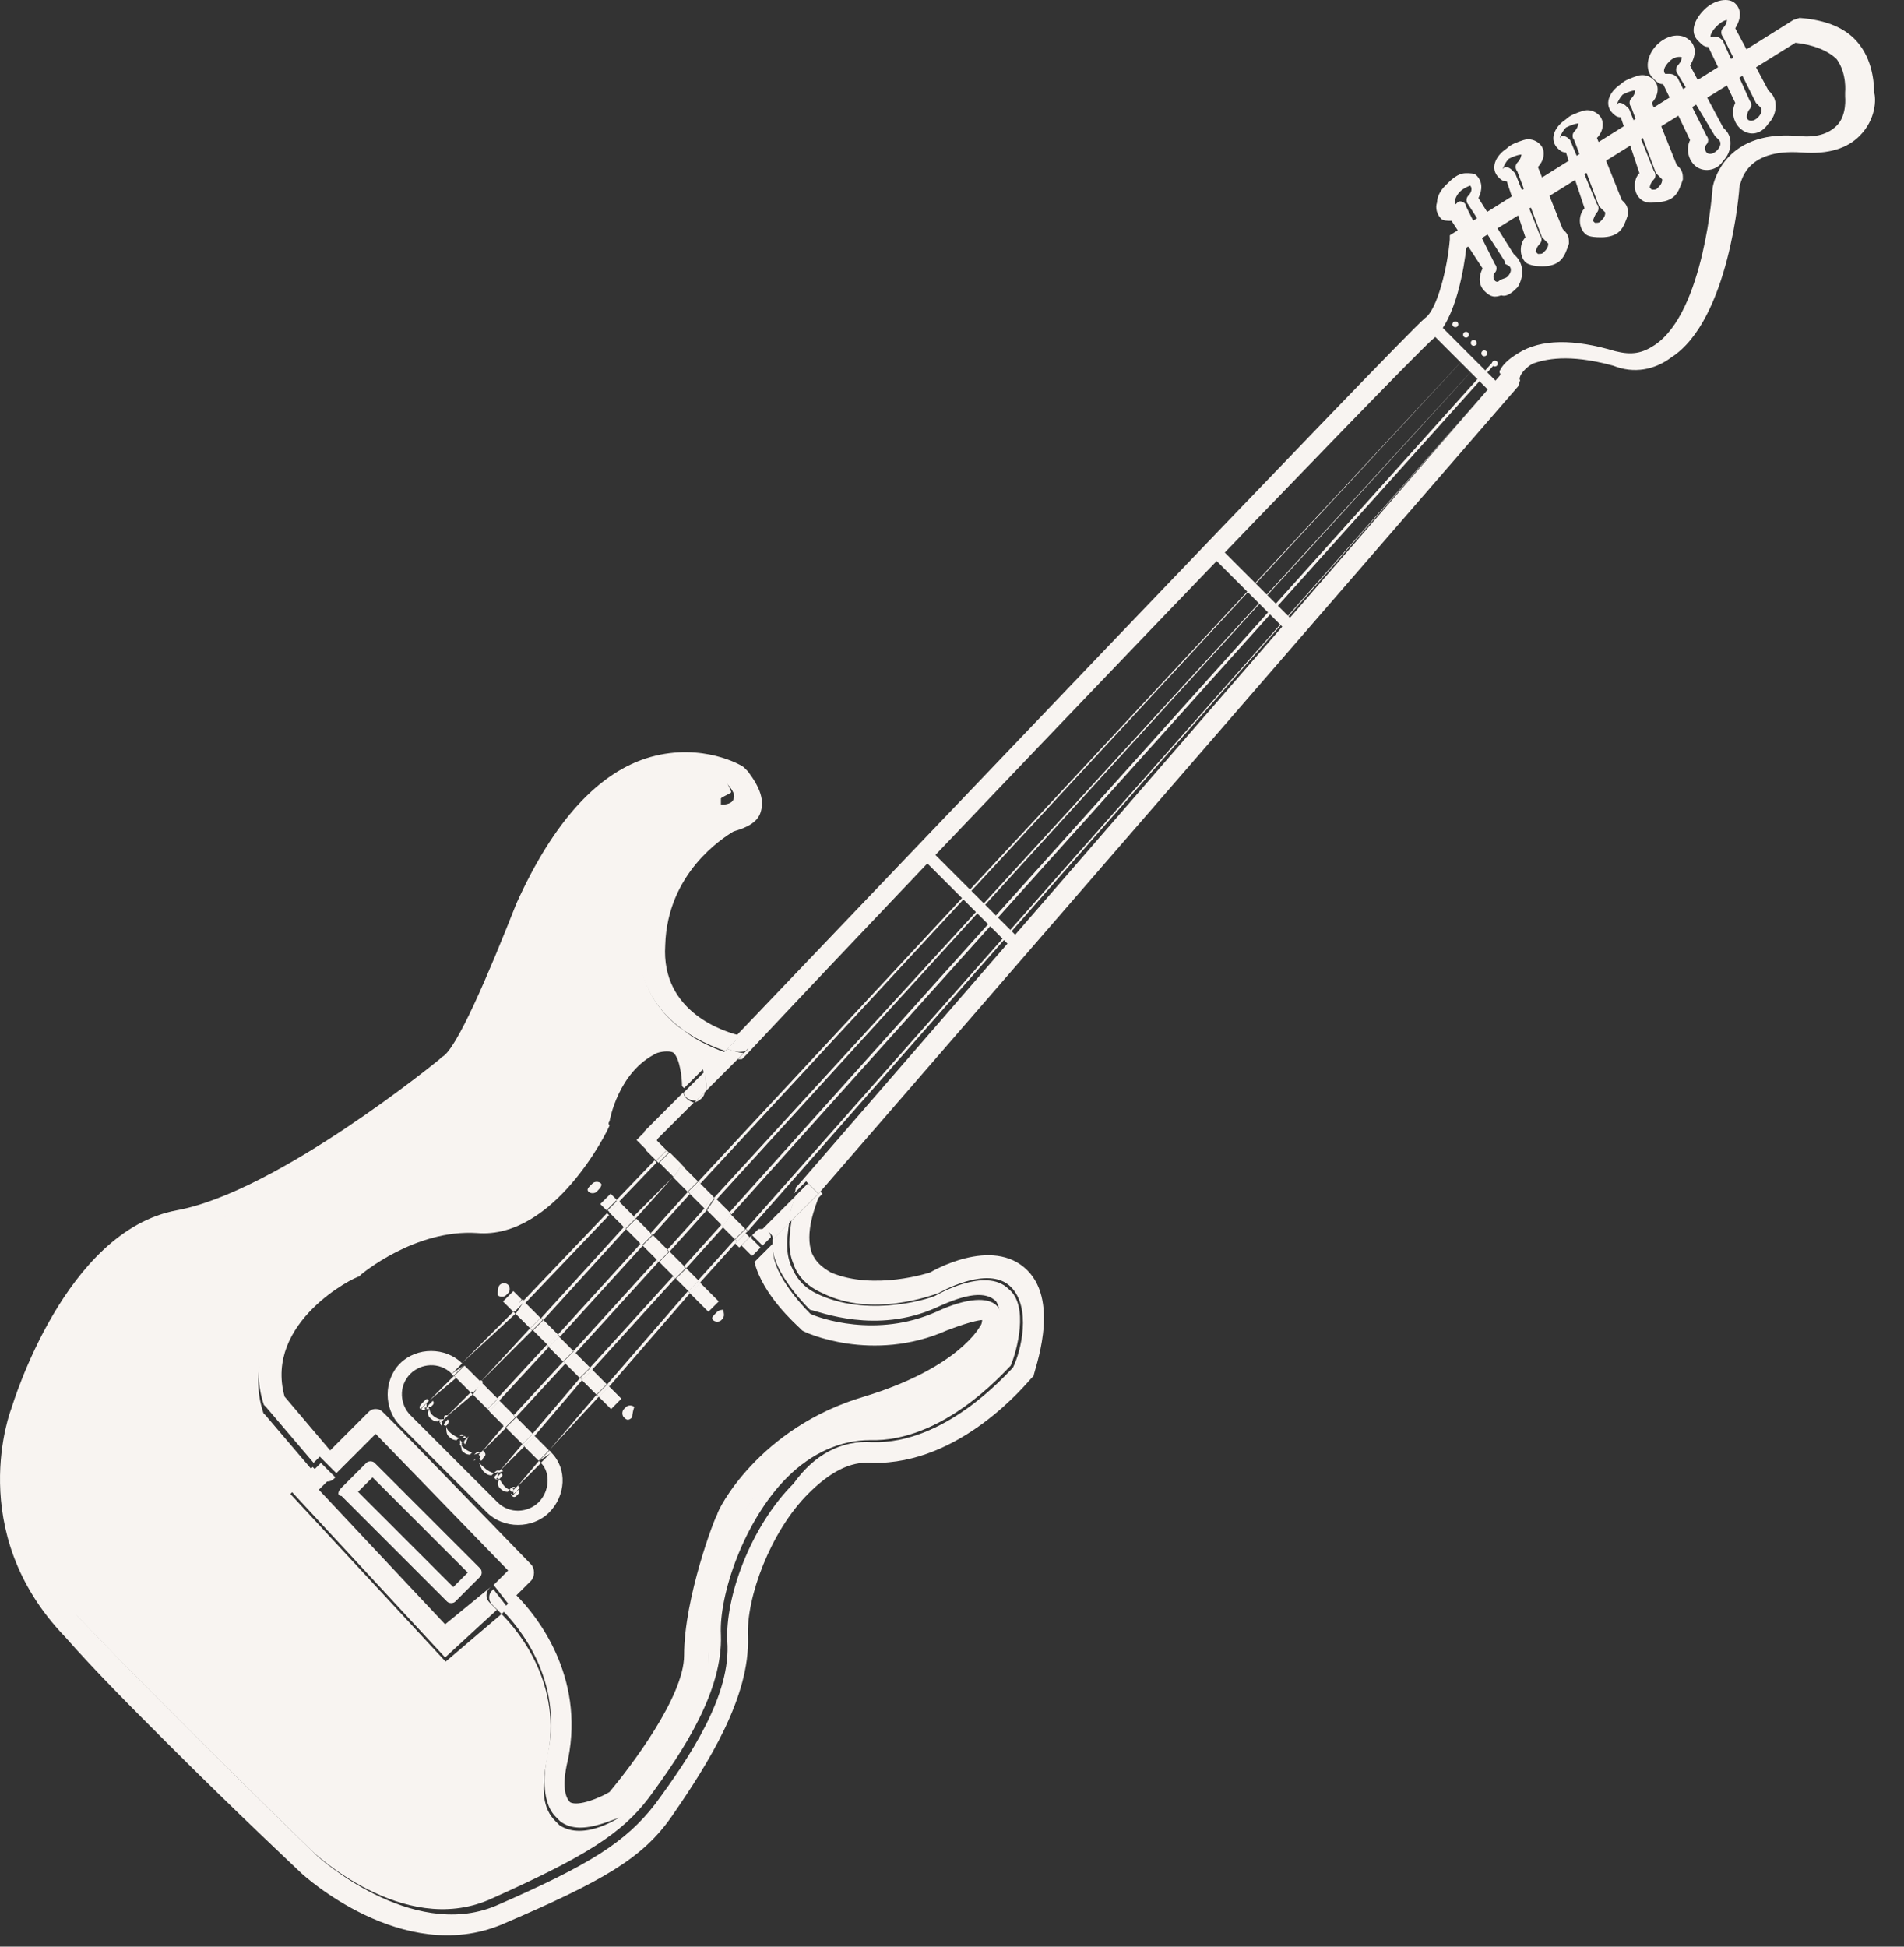 <svg width="45" height="46" viewBox="0 0 45 46" fill="none" xmlns="http://www.w3.org/2000/svg">
<rect x="0" y="0" width="45" height="46" fill="#333333" stroke="none"/>
<path d="M41.11 3.018C40.963 2.871 40.914 2.626 41.012 2.431L40.376 1.11C40.278 1.11 40.229 1.061 40.132 0.963C39.936 0.767 40.034 0.474 40.278 0.229C40.523 -0.015 40.865 -0.064 41.012 0.083C41.159 0.229 41.159 0.425 41.012 0.67L41.795 2.137L41.844 2.186C42.039 2.382 41.99 2.724 41.795 2.92C41.599 3.213 41.306 3.213 41.11 3.018ZM41.355 2.382C41.403 2.431 41.403 2.528 41.355 2.577C41.306 2.626 41.257 2.773 41.306 2.822C41.355 2.871 41.452 2.871 41.55 2.773C41.648 2.675 41.648 2.577 41.599 2.528C41.55 2.48 41.501 2.431 41.501 2.431L40.718 0.865C40.67 0.816 40.67 0.718 40.718 0.67C40.816 0.572 40.816 0.474 40.816 0.474C40.816 0.474 40.718 0.474 40.572 0.621C40.425 0.767 40.425 0.865 40.425 0.865C40.425 0.865 40.425 0.865 40.523 0.865C40.621 0.865 40.67 0.914 40.718 0.963L41.355 2.382Z" fill="#F8F4F1"/>
<path d="M40.042 3.897C39.895 3.75 39.846 3.506 39.944 3.31L39.308 1.989C39.21 1.989 39.161 1.94 39.063 1.843C38.868 1.647 38.917 1.305 39.161 1.06C39.406 0.815 39.748 0.766 39.944 0.962C40.091 1.109 40.091 1.305 39.944 1.549L40.727 3.017L40.776 3.066C40.971 3.261 40.922 3.604 40.727 3.799C40.58 4.044 40.237 4.093 40.042 3.897ZM40.335 3.212C40.384 3.261 40.384 3.359 40.335 3.408C40.286 3.457 40.286 3.555 40.335 3.604C40.384 3.653 40.482 3.653 40.58 3.555C40.678 3.457 40.678 3.359 40.629 3.31C40.58 3.261 40.531 3.212 40.531 3.212L39.65 1.745C39.602 1.696 39.602 1.598 39.65 1.549C39.748 1.451 39.748 1.353 39.748 1.353C39.748 1.353 39.602 1.305 39.455 1.451C39.308 1.598 39.308 1.696 39.357 1.745C39.357 1.745 39.357 1.745 39.455 1.745C39.553 1.745 39.602 1.794 39.65 1.843L40.335 3.212Z" fill="#F8F4F1"/>
<path d="M38.747 4.679C38.6 4.532 38.6 4.239 38.747 4.092L38.306 2.771C38.209 2.771 38.16 2.722 38.111 2.673C37.915 2.478 38.013 2.184 38.306 1.988C38.404 1.891 38.551 1.842 38.698 1.793C38.845 1.744 38.991 1.793 39.089 1.891C39.236 2.037 39.187 2.282 39.04 2.429L39.627 3.896L39.676 3.945C39.774 4.043 39.774 4.141 39.774 4.239C39.725 4.385 39.676 4.532 39.578 4.63C39.48 4.728 39.334 4.777 39.138 4.777C38.894 4.826 38.796 4.728 38.747 4.679ZM39.089 4.043C39.138 4.092 39.138 4.19 39.089 4.239C38.991 4.336 38.991 4.434 38.991 4.434C39.04 4.483 39.04 4.483 39.04 4.483C39.138 4.483 39.138 4.483 39.187 4.434C39.236 4.385 39.285 4.336 39.285 4.239C39.285 4.239 39.285 4.239 39.236 4.19C39.187 4.141 39.138 4.092 39.138 4.092L38.551 2.527C38.502 2.478 38.502 2.38 38.551 2.331C38.649 2.233 38.649 2.135 38.649 2.135C38.649 2.135 38.551 2.135 38.355 2.233C38.258 2.331 38.209 2.478 38.209 2.478C38.209 2.478 38.209 2.478 38.258 2.429C38.355 2.429 38.404 2.478 38.453 2.527C38.453 2.527 38.453 2.527 38.502 2.575L39.089 4.043Z" fill="#F8F4F1"/>
<path d="M37.45 5.509C37.401 5.461 37.401 5.461 37.45 5.509C37.303 5.363 37.303 5.069 37.45 4.922L37.01 3.602C36.912 3.602 36.863 3.553 36.814 3.504C36.618 3.308 36.716 3.015 37.01 2.819C37.108 2.721 37.254 2.672 37.401 2.623C37.548 2.574 37.694 2.623 37.792 2.721C37.939 2.868 37.89 3.112 37.743 3.259L38.33 4.727L38.379 4.776C38.477 4.874 38.477 4.971 38.477 5.069C38.428 5.216 38.379 5.363 38.282 5.461C38.184 5.558 38.037 5.607 37.841 5.607C37.548 5.607 37.499 5.558 37.45 5.509ZM37.743 4.825C37.792 4.874 37.792 4.971 37.743 5.02C37.694 5.069 37.646 5.216 37.646 5.216C37.694 5.265 37.694 5.265 37.694 5.265C37.792 5.265 37.792 5.265 37.841 5.216C37.89 5.167 37.939 5.118 37.939 5.02C37.939 5.02 37.939 5.02 37.89 4.971C37.841 4.922 37.792 4.874 37.792 4.874L37.205 3.308C37.156 3.259 37.156 3.161 37.205 3.112C37.303 3.015 37.303 2.917 37.303 2.917C37.303 2.917 37.205 2.917 37.01 3.015C36.912 3.112 36.863 3.259 36.863 3.259C36.863 3.259 36.863 3.259 36.912 3.21C37.01 3.21 37.059 3.259 37.108 3.308L37.743 4.825Z" fill="#F8F4F1"/>
<path d="M36.053 6.196C35.907 6.049 35.907 5.756 36.053 5.609L35.613 4.288C35.515 4.288 35.466 4.239 35.417 4.19C35.222 3.995 35.32 3.701 35.613 3.506C35.711 3.408 35.858 3.359 36.005 3.31C36.151 3.261 36.298 3.31 36.396 3.408C36.543 3.554 36.494 3.799 36.347 3.946L36.934 5.413L36.983 5.462C37.081 5.56 37.081 5.658 37.081 5.756C37.032 5.902 36.983 6.049 36.885 6.147C36.787 6.245 36.64 6.294 36.445 6.294C36.249 6.294 36.102 6.245 36.053 6.196ZM36.396 5.56C36.445 5.609 36.445 5.707 36.396 5.756C36.298 5.854 36.298 5.951 36.298 5.951C36.347 6 36.347 6 36.347 6C36.445 6 36.445 6 36.494 5.951C36.543 5.902 36.592 5.854 36.592 5.756C36.592 5.756 36.592 5.756 36.543 5.707C36.494 5.658 36.445 5.609 36.445 5.609L35.858 4.044C35.809 3.995 35.809 3.897 35.858 3.848C35.956 3.75 35.956 3.652 35.956 3.652C35.956 3.652 35.858 3.652 35.662 3.75C35.564 3.848 35.515 3.995 35.515 3.995C35.515 3.995 35.515 3.995 35.564 3.946C35.662 3.946 35.711 3.995 35.76 4.044C35.76 4.044 35.76 4.044 35.809 4.093L36.396 5.56Z" fill="#F8F4F1"/>
<path d="M35.089 6.881C34.942 6.734 34.942 6.539 35.04 6.343L34.306 5.218C34.208 5.218 34.11 5.218 34.061 5.169C33.964 5.071 33.915 4.924 33.964 4.778C33.964 4.68 34.013 4.533 34.159 4.386C34.306 4.239 34.453 4.093 34.648 4.093C34.746 4.093 34.844 4.093 34.893 4.142C35.04 4.288 35.04 4.484 34.942 4.68L35.773 6L35.822 6.049C36.018 6.245 36.018 6.539 35.871 6.783C35.773 6.881 35.627 7.028 35.48 6.979C35.333 7.028 35.235 7.028 35.089 6.881C35.138 6.93 35.138 6.93 35.089 6.881ZM35.333 6.245C35.382 6.294 35.382 6.392 35.333 6.441C35.284 6.49 35.284 6.587 35.333 6.636C35.333 6.636 35.382 6.685 35.431 6.636C35.48 6.587 35.578 6.587 35.627 6.539C35.725 6.441 35.725 6.343 35.676 6.294C35.627 6.245 35.529 6.245 35.578 6.196L34.697 4.826C34.648 4.778 34.648 4.68 34.697 4.631C34.795 4.533 34.795 4.435 34.746 4.386C34.746 4.386 34.599 4.435 34.502 4.533C34.404 4.631 34.355 4.778 34.404 4.826C34.404 4.826 34.404 4.826 34.453 4.778C34.502 4.729 34.648 4.778 34.648 4.875L35.333 6.245Z" fill="#F8F4F1"/>
<path d="M35.579 9.229L33.965 7.614L33.769 7.81L35.383 9.424L35.579 9.229Z" fill="#F8F4F1"/>
<path d="M30.745 14.856L28.936 13.046L28.74 13.242L30.55 15.052L30.745 14.856Z" fill="#F8F4F1"/>
<path d="M24.193 22.288L22.041 20.136L21.845 20.331L23.998 22.484L24.193 22.288Z" fill="#F8F4F1"/>
<path d="M34.348 7.712C34.375 7.739 34.419 7.739 34.446 7.712C34.473 7.685 34.473 7.641 34.446 7.614C34.419 7.587 34.375 7.587 34.348 7.614C34.321 7.641 34.321 7.685 34.348 7.712Z" fill="#F8F4F1"/>
<path d="M34.599 7.958C34.627 7.985 34.67 7.985 34.697 7.958C34.724 7.931 34.724 7.887 34.697 7.86C34.67 7.833 34.627 7.833 34.599 7.86C34.572 7.887 34.572 7.931 34.599 7.958Z" fill="#F8F4F1"/>
<path d="M34.781 8.152C34.808 8.179 34.852 8.179 34.879 8.152C34.906 8.125 34.906 8.081 34.879 8.054C34.852 8.027 34.808 8.027 34.781 8.054C34.754 8.081 34.754 8.125 34.781 8.152Z" fill="#F8F4F1"/>
<path d="M35.031 8.398C35.058 8.425 35.102 8.425 35.129 8.398C35.156 8.371 35.156 8.327 35.129 8.3C35.102 8.273 35.058 8.273 35.031 8.3C35.004 8.327 35.004 8.371 35.031 8.398Z" fill="#F8F4F1"/>
<path d="M35.281 8.641C35.308 8.668 35.352 8.668 35.379 8.641C35.406 8.614 35.406 8.57 35.379 8.543C35.352 8.516 35.308 8.516 35.281 8.543C35.254 8.57 35.254 8.614 35.281 8.641Z" fill="#F8F4F1"/>
<path d="M35.463 8.838C35.49 8.865 35.534 8.865 35.561 8.838C35.588 8.811 35.588 8.767 35.561 8.74C35.534 8.713 35.49 8.713 35.463 8.74C35.436 8.767 35.436 8.811 35.463 8.838Z" fill="#F8F4F1"/>
<path d="M23.887 32.27C23.691 32.466 22.272 34.08 20.56 34.031C19.875 34.031 19.191 34.325 18.604 34.911C17.576 35.939 16.989 37.7 17.038 38.629C17.087 39.95 16.158 41.369 15.326 42.494C14.69 43.325 13.858 43.863 11.559 44.891C9.505 45.771 7.401 43.766 7.352 43.717C7.304 43.668 4.026 40.488 1.776 38.14C-0.377 35.89 0.602 33.444 0.651 33.297C0.7 33.248 1.825 29.384 4.124 28.944C6.57 28.454 10.19 25.617 10.532 25.275C11.168 24.932 12.146 22.486 12.489 21.361C13.32 19.551 14.25 18.524 15.375 18.182C16.256 17.888 16.94 18.279 17.087 18.328C17.234 18.573 17.283 18.72 17.283 18.72C17.234 18.769 17.087 18.818 17.038 18.866V19.062C16.989 19.111 15.228 20.09 15.13 22.242C15.033 23.807 16.304 24.59 17.185 24.883L16.647 25.422C16.598 25.177 16.5 24.786 16.206 24.59C16.011 24.492 15.717 24.394 15.326 24.59C14.25 25.079 14.005 26.302 13.956 26.547C13.81 26.791 12.684 28.895 11.364 28.846C9.798 28.748 8.429 29.726 8.233 29.922C7.304 30.362 5.64 31.634 6.227 33.395L6.276 33.444L7.401 34.765L6.863 35.303L10.532 39.265L11.853 38.14C12.244 38.531 13.32 39.803 12.929 41.564C12.782 42.298 12.831 42.738 13.125 43.032C13.174 43.081 13.174 43.081 13.223 43.13C13.81 43.521 14.69 42.934 14.788 42.836L14.837 42.787C14.935 42.689 16.794 40.635 16.745 39.118C16.647 37.847 17.43 35.988 17.43 35.988C17.43 35.988 18.31 34.129 20.511 33.493C23.006 32.759 23.544 31.536 23.544 31.536C23.642 31.34 23.691 30.998 23.544 30.753C23.3 30.509 22.859 30.558 22.126 30.9C20.707 31.536 19.386 30.998 19.142 30.949C18.848 30.656 18.212 29.922 18.261 29.384V29.286L18.652 28.895C18.604 29.237 18.555 29.579 18.701 29.922C18.848 30.264 19.044 30.46 19.386 30.607C20.609 31.145 22.077 30.656 22.126 30.607C22.126 30.607 23.3 29.922 23.838 30.46C24.327 30.851 24.033 31.927 23.887 32.27Z" fill="#F8F4F1"/>
<path d="M11.66 37.945C11.611 37.896 11.562 37.847 11.562 37.749C11.562 37.651 11.611 37.602 11.66 37.553L12.002 37.993L11.856 38.14C11.709 37.993 11.66 37.945 11.66 37.945Z" fill="#F8F4F1"/>
<path d="M14.941 33.492C14.844 33.59 14.795 33.541 14.746 33.492C14.697 33.444 14.697 33.346 14.746 33.297L14.795 33.248C14.844 33.199 14.941 33.199 14.99 33.248C14.941 33.395 14.941 33.492 14.941 33.492Z" fill="#F8F4F1"/>
<path d="M17.049 31.194C17 31.243 16.902 31.243 16.853 31.194C16.804 31.145 16.853 31.096 16.902 31.047L16.951 30.998C17 30.949 17.098 30.949 17.098 30.949C17.098 31.047 17.147 31.096 17.049 31.194Z" fill="#F8F4F1"/>
<path d="M14.686 33.052L14.442 33.297L14.148 33.003L14.393 32.759L14.686 33.052Z" fill="#F8F4F1"/>
<path d="M16.987 30.753L16.742 30.997L16.302 30.557L16.547 30.312L16.987 30.753Z" fill="#F8F4F1"/>
<path d="M18.802 28.258L19.095 27.964L19.34 28.209L18.655 28.894C18.655 28.6 18.753 28.405 18.802 28.258Z" fill="#F8F4F1"/>
<path d="M17.779 29.676C17.73 29.529 17.73 29.431 17.73 29.235L17.975 29.48L17.779 29.676Z" fill="#F8F4F1"/>
<path d="M17.768 29.675L17.523 29.43L17.768 29.186C17.719 29.43 17.768 29.577 17.768 29.675Z" fill="#F8F4F1"/>
<path d="M12.133 35.286C12.095 35.248 12.095 35.248 12.133 35.286C12.133 35.209 12.133 35.209 12.133 35.286C12.171 35.248 12.133 35.209 12.133 35.286Z" fill="#F8F4F1"/>
<path d="M12.2 35.156L12.738 34.52L12.787 34.569L12.2 35.156C12.249 35.204 12.249 35.204 12.2 35.156Z" fill="#F8F4F1"/>
<path d="M12.103 35.352L12.054 35.303C12.054 35.303 12.054 35.303 12.103 35.352C12.103 35.254 12.054 35.303 12.103 35.352C12.152 35.303 12.152 35.303 12.152 35.303L12.25 35.205C12.299 35.254 12.25 35.303 12.25 35.303L12.201 35.352C12.152 35.401 12.103 35.352 12.103 35.352Z" fill="#F8F4F1"/>
<path d="M12.141 35.205L12.239 35.107C12.239 35.107 12.239 35.107 12.287 35.156L12.19 35.254C12.19 35.254 12.19 35.254 12.141 35.303V35.205C12.141 35.303 12.092 35.254 12.141 35.205C12.19 35.254 12.141 35.303 12.141 35.205Z" fill="#F8F4F1"/>
<path d="M12.035 35.205C12.084 35.156 12.133 35.107 12.182 35.156L12.035 35.205Z" fill="#F8F4F1"/>
<path d="M12.094 35.254C12.045 35.303 12.045 35.303 12.094 35.254C12.045 35.205 12.045 35.205 12.094 35.156L12.143 35.205L12.094 35.254Z" fill="#F8F4F1"/>
<path d="M12.978 34.273L14.103 32.953L14.152 33.002L12.978 34.273Z" fill="#F8F4F1"/>
<path d="M12.744 34.52L12.988 34.276C12.988 34.276 12.988 34.276 13.037 34.325L12.744 34.52C12.793 34.569 12.793 34.569 12.744 34.52Z" fill="#F8F4F1"/>
<path d="M12.731 34.518L12.388 34.176L12.633 33.931L12.975 34.274L12.731 34.518Z" fill="#F8F4F1"/>
<path d="M14.404 32.759L14.16 33.004L14.111 32.955L14.355 32.71L14.404 32.759Z" fill="#F8F4F1"/>
<path d="M16.308 30.558L14.401 32.76L14.352 32.711L16.259 30.509L16.308 30.558Z" fill="#F8F4F1"/>
<path d="M14.34 32.711L14.096 32.955L13.753 32.613L13.998 32.368L14.34 32.711Z" fill="#F8F4F1"/>
<path d="M18.808 28.256C18.76 28.403 18.662 28.599 18.662 28.892L18.27 29.284C18.27 29.186 18.173 29.088 18.075 29.088H17.977L18.808 28.256Z" fill="#F8F4F1"/>
<path d="M18.022 29.042C18.12 29.042 18.218 29.14 18.218 29.237L18.022 29.433L17.777 29.189L17.924 29.042C18.022 29.042 18.022 29.042 18.022 29.042Z" fill="#F8F4F1"/>
<path d="M17.912 29.042L17.765 29.188C17.814 29.139 17.863 29.09 17.912 29.042Z" fill="#F8F4F1"/>
<path d="M17.717 29.236L17.472 29.48L17.374 29.383L17.619 29.138L17.717 29.236Z" fill="#F8F4F1"/>
<path d="M16.559 30.312L16.314 30.557L16.265 30.508L16.51 30.263L16.559 30.312Z" fill="#F8F4F1"/>
<path d="M17.422 29.334L16.541 30.312L16.492 30.263L17.373 29.285L17.422 29.334Z" fill="#F8F4F1"/>
<path d="M16.514 30.264L16.27 30.509L15.976 30.215L16.221 29.971L16.514 30.264Z" fill="#F8F4F1"/>
<path d="M17.672 29.091L17.427 29.335L17.378 29.286L17.623 29.042L17.672 29.091Z" fill="#F8F4F1"/>
<path d="M11.805 34.959C11.854 35.008 11.902 35.155 12.049 35.204L12 35.253C11.902 35.253 11.854 35.204 11.805 35.155C11.756 35.106 11.756 35.008 11.805 34.959Z" fill="#F8F4F1"/>
<path d="M17.612 29.039L17.367 29.284L17.074 28.99L17.27 28.697L17.612 29.039Z" fill="#F8F4F1"/>
<path d="M11.793 34.958L11.744 34.909L11.842 34.812C11.891 34.861 11.891 34.861 11.793 34.958Z" fill="#F8F4F1"/>
<path d="M11.768 34.812C11.768 34.888 11.768 34.888 11.768 34.812C11.729 34.85 11.806 34.85 11.768 34.812Z" fill="#F8F4F1"/>
<path d="M11.719 34.958C11.67 34.909 11.67 34.909 11.719 34.861C11.719 34.861 11.719 34.861 11.768 34.812C11.768 34.909 11.768 34.909 11.719 34.958C11.816 34.958 11.768 35.007 11.719 34.958Z" fill="#F8F4F1"/>
<path d="M12.643 33.931L12.398 34.175L12.349 34.127L12.594 33.882L12.643 33.931Z" fill="#F8F4F1"/>
<path d="M11.768 34.812C11.729 34.85 11.806 34.85 11.768 34.812C11.729 34.85 11.729 34.85 11.768 34.812Z" fill="#F8F4F1"/>
<path d="M11.744 34.814L11.842 34.716C11.842 34.716 11.842 34.716 11.891 34.765L11.744 34.814Z" fill="#F8F4F1"/>
<path d="M13.758 32.611L12.633 33.931L12.584 33.883L13.709 32.562L13.758 32.611Z" fill="#F8F4F1"/>
<path d="M11.806 34.764L12.344 34.128L12.393 34.177L11.806 34.764Z" fill="#F8F4F1"/>
<path d="M11.738 34.804C11.699 34.842 11.699 34.842 11.738 34.804C11.661 34.804 11.699 34.766 11.738 34.804Z" fill="#F8F4F1"/>
<path d="M11.616 34.861C11.713 34.861 11.713 34.861 11.616 34.861C11.665 34.91 11.713 34.959 11.713 34.959L11.616 34.861Z" fill="#F8F4F1"/>
<path d="M11.606 34.862C11.655 34.812 11.655 34.812 11.606 34.862C11.655 34.812 11.655 34.812 11.655 34.812C11.705 34.763 11.655 34.812 11.606 34.862C11.705 34.862 11.705 34.862 11.606 34.862Z" fill="#F8F4F1"/>
<path d="M12.592 33.883L12.348 34.127L11.956 33.736L12.201 33.491L12.592 33.883Z" fill="#F8F4F1"/>
<path d="M11.67 34.814C11.719 34.765 11.768 34.716 11.816 34.765L11.67 34.814Z" fill="#F8F4F1"/>
<path d="M14.008 32.368L13.763 32.612L13.714 32.563L13.959 32.319L14.008 32.368Z" fill="#F8F4F1"/>
<path d="M15.951 30.213L13.995 32.366L13.946 32.317L15.902 30.165L15.951 30.213Z" fill="#F8F4F1"/>
<path d="M13.946 32.317L13.701 32.561L13.359 32.219L13.604 31.974L13.946 32.317Z" fill="#F8F4F1"/>
<path d="M16.201 29.971L15.957 30.215L15.908 30.166L16.152 29.922L16.201 29.971Z" fill="#F8F4F1"/>
<path d="M17.098 28.992L16.217 29.97L16.168 29.921L17.049 28.943L17.098 28.992Z" fill="#F8F4F1"/>
<path d="M16.169 29.919L15.924 30.164L15.582 29.821L15.826 29.577L16.169 29.919Z" fill="#F8F4F1"/>
<path d="M17.084 28.99L17.035 28.941L17.231 28.648L17.279 28.697L17.084 28.99Z" fill="#F8F4F1"/>
<path d="M17.051 28.942L16.709 28.6L16.904 28.306L17.247 28.649L17.051 28.942Z" fill="#F8F4F1"/>
<path d="M11.324 34.569C11.422 34.666 11.52 34.764 11.666 34.813L11.618 34.862C11.52 34.862 11.471 34.813 11.422 34.764C11.373 34.715 11.324 34.569 11.324 34.569Z" fill="#F8F4F1"/>
<path d="M11.353 34.42L11.451 34.322C11.5 34.371 11.451 34.42 11.451 34.42L11.402 34.469C11.304 34.469 11.353 34.42 11.353 34.42Z" fill="#F8F4F1"/>
<path d="M11.373 34.421L11.423 34.471L11.373 34.52C11.373 34.52 11.373 34.52 11.323 34.471L11.373 34.421Z" fill="#F8F4F1"/>
<path d="M11.335 34.462C11.373 34.424 11.373 34.424 11.335 34.462V34.462Z" fill="#F8F4F1"/>
<path d="M11.192 34.511C11.23 34.473 11.23 34.473 11.192 34.511C11.23 34.473 11.268 34.511 11.192 34.511Z" fill="#F8F4F1"/>
<path d="M12.182 33.491L11.937 33.736L11.888 33.687L12.133 33.442L12.182 33.491Z" fill="#F8F4F1"/>
<path d="M11.266 34.413C11.304 34.375 11.342 34.413 11.266 34.413C11.304 34.452 11.304 34.452 11.266 34.413Z" fill="#F8F4F1"/>
<path d="M13.363 32.22L12.189 33.492L12.14 33.443L13.314 32.171L13.363 32.22Z" fill="#F8F4F1"/>
<path d="M11.229 34.462C11.267 34.424 11.267 34.424 11.229 34.462C11.305 34.462 11.305 34.462 11.229 34.462C11.267 34.5 11.267 34.5 11.229 34.462Z" fill="#F8F4F1"/>
<path d="M11.312 34.374L11.41 34.276C11.41 34.276 11.41 34.276 11.459 34.325L11.361 34.423L11.312 34.374Z" fill="#F8F4F1"/>
<path d="M11.374 34.324L11.912 33.688L11.961 33.737L11.374 34.324Z" fill="#F8F4F1"/>
<path d="M11.16 34.421C11.198 34.459 11.198 34.459 11.16 34.421V34.421Z" fill="#F8F4F1"/>
<path d="M12.147 33.443L11.902 33.688L11.56 33.345L11.805 33.101L12.147 33.443Z" fill="#F8F4F1"/>
<path d="M11.179 34.421C11.229 34.371 11.229 34.371 11.229 34.371L11.179 34.421Z" fill="#F8F4F1"/>
<path d="M13.613 31.977L13.369 32.222L13.32 32.173L13.564 31.928L13.613 31.977Z" fill="#F8F4F1"/>
<path d="M11.207 34.374C11.256 34.325 11.305 34.276 11.354 34.325L11.207 34.374Z" fill="#F8F4F1"/>
<path d="M15.559 29.823L13.602 31.975L13.553 31.926L15.51 29.774L15.559 29.823Z" fill="#F8F4F1"/>
<path d="M13.553 31.926L13.309 32.171L12.966 31.828L13.211 31.584L13.553 31.926Z" fill="#F8F4F1"/>
<path d="M15.807 29.58L15.562 29.825L15.513 29.776L15.758 29.531L15.807 29.58Z" fill="#F8F4F1"/>
<path d="M16.701 28.601L15.821 29.58L15.772 29.531L16.652 28.552L16.701 28.601Z" fill="#F8F4F1"/>
<path d="M15.774 29.529L15.529 29.773L15.187 29.431L15.432 29.186L15.774 29.529Z" fill="#F8F4F1"/>
<path d="M16.883 28.305L16.687 28.599L16.638 28.55L16.834 28.256L16.883 28.305Z" fill="#F8F4F1"/>
<path d="M16.84 28.258L16.645 28.551L16.302 28.209L16.547 27.964L16.84 28.258Z" fill="#F8F4F1"/>
<path d="M10.863 34.128C10.912 34.177 10.961 34.128 10.863 34.128C10.912 34.177 11.01 34.275 11.157 34.324L11.108 34.373C11.01 34.373 10.961 34.324 10.912 34.275C10.912 34.275 10.912 34.177 10.863 34.128Z" fill="#F8F4F1"/>
<path d="M10.912 34.079C10.912 34.178 10.912 34.178 10.912 34.178C10.912 34.178 10.913 34.178 10.863 34.128L10.912 34.079Z" fill="#F8F4F1"/>
<path d="M10.988 34.127C10.939 34.078 10.939 34.078 10.988 34.127C10.939 34.078 10.988 34.029 10.988 34.029L11.086 33.931C11.037 33.98 11.037 34.078 10.988 34.127Z" fill="#F8F4F1"/>
<path d="M10.872 34.121C10.796 34.121 10.796 34.121 10.872 34.121C10.834 34.083 10.834 34.083 10.872 34.121Z" fill="#F8F4F1"/>
<path d="M10.869 34.13C10.918 34.08 10.918 34.08 10.918 34.08L10.869 34.13Z" fill="#F8F4F1"/>
<path d="M11.816 33.1L11.572 33.345L11.523 33.296L11.768 33.051L11.816 33.1Z" fill="#F8F4F1"/>
<path d="M10.872 34.022C10.91 33.984 10.91 33.984 10.872 34.022C10.91 34.06 10.91 34.06 10.872 34.022Z" fill="#F8F4F1"/>
<path d="M12.969 31.829L11.795 33.101L11.746 33.052L12.92 31.78L12.969 31.829Z" fill="#F8F4F1"/>
<path d="M10.871 34.03L10.92 34.079C10.871 34.128 10.871 34.128 10.871 34.03C10.871 34.128 10.871 34.128 10.871 34.128V34.03C10.773 34.128 10.773 34.128 10.871 34.03C10.822 34.079 10.822 34.079 10.871 34.03Z" fill="#F8F4F1"/>
<path d="M10.929 33.981L10.979 33.931C10.979 33.931 10.979 33.931 11.028 33.981L10.929 33.981C10.979 34.03 10.979 34.03 10.929 33.981Z" fill="#F8F4F1"/>
<path d="M10.871 34.015C10.833 33.977 10.833 33.977 10.871 34.015C10.909 33.977 10.909 33.977 10.871 34.015Z" fill="#F8F4F1"/>
<path d="M11.764 33.051L11.52 33.296L11.177 32.954L11.373 32.66L11.764 33.051Z" fill="#F8F4F1"/>
<path d="M13.221 31.583L12.976 31.827L12.927 31.778L13.172 31.534L13.221 31.583Z" fill="#F8F4F1"/>
<path d="M15.193 29.432L13.237 31.584L13.188 31.535L15.145 29.383L15.193 29.432Z" fill="#F8F4F1"/>
<path d="M10.863 33.931C10.912 33.882 10.912 33.882 10.961 33.931L10.863 33.931C10.912 33.98 10.912 33.98 10.863 33.931Z" fill="#F8F4F1"/>
<path d="M10.784 34.03L10.834 33.98C10.834 33.98 10.834 33.98 10.883 34.03C10.834 33.98 10.834 33.98 10.784 34.03Z" fill="#F8F4F1"/>
<path d="M13.186 31.535L12.941 31.779L12.599 31.437L12.844 31.192L13.186 31.535Z" fill="#F8F4F1"/>
<path d="M15.412 29.186L15.168 29.43L15.119 29.381L15.363 29.137L15.412 29.186Z" fill="#F8F4F1"/>
<path d="M16.308 28.211L15.428 29.189L15.379 29.14L16.259 28.162L16.308 28.211Z" fill="#F8F4F1"/>
<path d="M16.559 27.964L16.314 28.209L16.265 28.16L16.51 27.915L16.559 27.964Z" fill="#F8F4F1"/>
<path d="M15.38 29.138L15.135 29.383L14.793 29.04L15.037 28.796L15.38 29.138Z" fill="#F8F4F1"/>
<path d="M16.495 27.916L16.25 28.161L15.908 27.818L16.152 27.574L16.495 27.916Z" fill="#F8F4F1"/>
<path d="M35.579 8.828C35.541 8.79 35.541 8.79 35.579 8.828V8.828Z" fill="#F8F4F1"/>
<path d="M35.535 8.787C35.584 8.738 35.584 8.738 35.535 8.787L17.681 29.088L17.632 29.039L35.535 8.787Z" fill="#F8F4F1"/>
<path d="M10.547 33.688C10.547 33.786 10.645 33.884 10.84 33.981L10.791 34.031C10.694 34.031 10.645 33.981 10.596 33.933C10.547 33.884 10.547 33.786 10.547 33.688Z" fill="#F8F4F1"/>
<path d="M10.535 33.59L10.584 33.541C10.633 33.59 10.584 33.638 10.584 33.638L10.535 33.687V33.59Z" fill="#F8F4F1"/>
<path d="M10.547 33.59L10.596 33.639L10.547 33.688C10.448 33.688 10.497 33.639 10.547 33.59C10.497 33.639 10.497 33.639 10.547 33.59Z" fill="#F8F4F1"/>
<path d="M10.401 33.73C10.439 33.692 10.439 33.692 10.401 33.73V33.73Z" fill="#F8F4F1"/>
<path d="M10.44 33.582C10.478 33.544 10.478 33.544 10.44 33.582C10.516 33.582 10.516 33.582 10.44 33.582C10.478 33.62 10.478 33.62 10.44 33.582Z" fill="#F8F4F1"/>
<path d="M11.37 32.612L11.131 32.861L11.181 32.909L11.42 32.66L11.37 32.612Z" fill="#F8F4F1"/>
<path d="M10.536 33.49L11.123 32.903L11.172 32.952L10.536 33.49Z" fill="#F8F4F1"/>
<path d="M10.479 33.541C10.517 33.579 10.517 33.579 10.479 33.541V33.541Z" fill="#F8F4F1"/>
<path d="M12.574 31.439L11.351 32.662L12.525 31.39L12.574 31.439Z" fill="#F8F4F1"/>
<path d="M10.439 33.59C10.489 33.639 10.489 33.639 10.439 33.59C10.439 33.689 10.439 33.689 10.439 33.59C10.439 33.689 10.439 33.689 10.439 33.689C10.39 33.639 10.39 33.639 10.439 33.59Z" fill="#F8F4F1"/>
<path d="M10.334 33.59C10.384 33.639 10.384 33.639 10.334 33.59V33.59Z" fill="#F8F4F1"/>
<path d="M11.37 32.661L11.125 32.906L10.734 32.514L10.979 32.27L11.37 32.661Z" fill="#F8F4F1"/>
<path d="M12.825 31.192L12.58 31.437L12.531 31.388L12.776 31.143L12.825 31.192Z" fill="#F8F4F1"/>
<path d="M14.797 29.041L12.84 31.194L12.791 31.145L14.748 28.992L14.797 29.041Z" fill="#F8F4F1"/>
<path d="M10.495 33.54C10.398 33.54 10.447 33.589 10.495 33.54C10.495 33.443 10.495 33.443 10.593 33.443L10.495 33.54Z" fill="#F8F4F1"/>
<path d="M10.39 33.54H10.488L10.439 33.59C10.39 33.639 10.39 33.638 10.39 33.54Z" fill="#F8F4F1"/>
<path d="M35.289 8.545C35.386 8.545 35.337 8.594 35.337 8.594L17.287 28.699L17.238 28.65L35.289 8.545Z" fill="#F8F4F1"/>
<path d="M12.774 31.144L12.53 31.388L12.187 31.046L12.383 30.753L12.774 31.144Z" fill="#F8F4F1"/>
<path d="M14.775 29.04L14.726 28.991L14.971 28.746L15.02 28.795L14.775 29.04Z" fill="#F8F4F1"/>
<path d="M15.902 27.817L15.022 28.795L14.973 28.746L15.902 27.817Z" fill="#F8F4F1"/>
<path d="M16.164 27.573L15.919 27.818L16.115 27.524L16.164 27.573Z" fill="#F8F4F1"/>
<path d="M14.985 28.747L14.74 28.991L14.398 28.649L14.643 28.404L14.985 28.747Z" fill="#F8F4F1"/>
<path d="M8.805 34.91L8.462 35.252L10.713 37.503L11.055 37.16L8.805 34.91ZM8.071 35.155L8.658 34.568C8.707 34.519 8.805 34.519 8.854 34.568L11.348 37.062C11.397 37.111 11.397 37.209 11.348 37.258L10.761 37.845C10.713 37.894 10.615 37.894 10.566 37.845L8.071 35.35C7.973 35.35 7.973 35.252 8.071 35.155Z" fill="#F8F4F1"/>
<path d="M16.12 27.523L15.924 27.816L15.582 27.474L15.826 27.229L16.12 27.523Z" fill="#F8F4F1"/>
<path d="M35.12 8.397L16.923 28.356L16.874 28.307L35.12 8.397C35.12 8.3 35.071 8.348 35.12 8.397Z" fill="#F8F4F1"/>
<path d="M10.152 33.297C10.152 33.395 10.25 33.493 10.397 33.542L10.348 33.591C10.25 33.591 10.201 33.542 10.152 33.493C10.103 33.444 10.103 33.346 10.152 33.297Z" fill="#F8F4F1"/>
<path d="M10.152 33.297C10.055 33.297 10.055 33.297 10.103 33.248L10.152 33.199C10.152 33.199 10.103 33.248 10.152 33.297Z" fill="#F8F4F1"/>
<path d="M10.131 33.199L10.229 33.101C10.277 33.15 10.229 33.199 10.229 33.199L10.18 33.247C10.082 33.247 10.131 33.199 10.131 33.199Z" fill="#F8F4F1"/>
<path d="M9.958 33.298C10.008 33.248 10.057 33.298 9.958 33.298L10.008 33.248C10.008 33.248 10.008 33.248 10.057 33.298C10.057 33.298 10.008 33.347 9.958 33.298Z" fill="#F8F4F1"/>
<path d="M10.961 32.269L10.716 32.514L10.668 32.465L10.961 32.269C10.912 32.22 10.912 32.22 10.961 32.269Z" fill="#F8F4F1"/>
<path d="M10.082 33.15L10.082 33.249C10.032 33.2 10.032 33.2 10.082 33.15C10.032 33.2 10.032 33.2 10.082 33.15Z" fill="#F8F4F1"/>
<path d="M10.082 33.15V33.051C10.082 33.051 10.082 33.051 10.131 33.1L10.082 33.15Z" fill="#F8F4F1"/>
<path d="M9.947 33.297L10.045 33.199C10.045 33.199 10.045 33.199 10.094 33.248L9.947 33.297C10.045 33.297 9.996 33.248 9.947 33.297Z" fill="#F8F4F1"/>
<path d="M12.353 30.7L12.113 30.949L12.163 30.997L12.403 30.748L12.353 30.7Z" fill="#F8F4F1"/>
<path d="M10.033 33.1C10.082 33.051 10.082 33.051 10.131 33.1L9.935 33.296C9.886 33.247 9.935 33.198 10.033 33.1Z" fill="#F8F4F1"/>
<path d="M10.91 32.218L12.133 30.995L12.182 31.044L10.91 32.218Z" fill="#F8F4F1"/>
<path d="M14.345 28.667L12.34 30.77L12.39 30.817L14.395 28.715L14.345 28.667Z" fill="#F8F4F1"/>
<path d="M10.141 33.1L10.728 32.513L10.777 32.562L10.141 33.1Z" fill="#F8F4F1"/>
<path d="M12.328 30.705L12.133 30.998L11.888 30.754L12.133 30.509L12.328 30.705Z" fill="#F8F4F1"/>
<path d="M14.654 28.404L14.41 28.648L14.361 28.6L14.605 28.355L14.654 28.404Z" fill="#F8F4F1"/>
<path d="M15.47 27.42L14.56 28.369L14.61 28.417L15.52 27.468L15.47 27.42Z" fill="#F8F4F1"/>
<path d="M15.807 27.232L15.562 27.477L15.513 27.428L15.758 27.183L15.807 27.232Z" fill="#F8F4F1"/>
<path d="M34.902 8.151L16.558 27.963L16.509 27.914L34.902 8.151C34.902 8.053 34.853 8.102 34.902 8.151Z" fill="#F8F4F1"/>
<path d="M14.578 28.354L14.334 28.599L14.187 28.452L14.432 28.208L14.578 28.354Z" fill="#F8F4F1"/>
<path d="M15.754 27.181L15.51 27.426L15.265 27.181L15.51 26.937L15.754 27.181Z" fill="#F8F4F1"/>
<path d="M10.52 39.166L6.851 35.203L7.389 34.665L7.536 34.812C7.585 34.861 7.634 34.91 7.732 34.91C7.83 34.91 7.878 34.861 7.927 34.812L7.536 35.203L10.52 38.383L11.596 37.503C11.547 37.551 11.498 37.6 11.498 37.698C11.498 37.796 11.547 37.845 11.596 37.894C11.596 37.894 11.645 37.943 11.743 38.041L10.52 39.166Z" fill="#F8F4F1"/>
<path d="M16.652 25.81C16.652 25.908 16.555 26.006 16.408 26.055L16.652 25.81Z" fill="#F8F4F1"/>
<path d="M17.183 24.786L17.623 24.346L17.868 24.59L17.623 24.835C17.476 24.884 17.329 24.835 17.183 24.786Z" fill="#F8F4F1"/>
<path d="M17.581 24.882L16.7 25.763C16.7 25.763 16.7 25.567 16.651 25.323L17.189 24.785C17.336 24.833 17.483 24.882 17.581 24.882Z" fill="#F8F4F1"/>
<path d="M15.534 26.939L15.289 27.183L15.044 26.939L15.289 26.694L15.534 26.939Z" fill="#F8F4F1"/>
<path d="M16.163 25.813L16.652 25.324C16.701 25.569 16.701 25.765 16.701 25.765L16.457 26.009C16.261 26.009 16.163 25.911 16.163 25.813Z" fill="#F8F4F1"/>
<path d="M11.814 30.361C11.863 30.312 11.961 30.312 12.01 30.361C12.059 30.41 12.059 30.508 12.01 30.557L11.961 30.606C11.912 30.655 11.814 30.655 11.765 30.606C11.765 30.508 11.765 30.41 11.814 30.361Z" fill="#F8F4F1"/>
<path d="M9.456 32.218C9.847 31.827 10.532 31.827 10.923 32.218L10.678 32.463C10.385 32.17 9.945 32.218 9.7 32.463C9.407 32.757 9.456 33.197 9.7 33.441L11.755 35.496C12.048 35.789 12.489 35.741 12.733 35.496C12.978 35.251 13.027 34.811 12.782 34.567L13.027 34.322C13.418 34.713 13.369 35.349 12.978 35.741C12.586 36.132 11.902 36.132 11.51 35.741L9.456 33.686C9.064 33.295 9.064 32.61 9.456 32.218Z" fill="#F8F4F1"/>
<path d="M14.103 28.159C14.054 28.208 13.957 28.208 13.908 28.159C13.859 28.11 13.908 28.061 13.957 28.012L14.005 27.964C14.054 27.915 14.152 27.915 14.201 27.964C14.25 28.012 14.152 28.11 14.103 28.159Z" fill="#F8F4F1"/>
<path d="M7.535 34.52L7.926 34.911C7.878 34.96 7.829 35.009 7.731 35.009C7.633 35.009 7.584 34.96 7.535 34.911L7.388 34.764L7.584 34.569L7.535 34.52Z" fill="#F8F4F1"/>
<path d="M34.316 7.664C34.365 7.713 34.414 7.664 34.316 7.664V7.664Z" fill="#F8F4F1"/>
<path d="M16.152 25.81C16.152 25.908 16.25 26.006 16.397 26.055L15.468 26.984L15.223 26.74L16.152 25.81Z" fill="#F8F4F1"/>
<path d="M33.678 7.517C33.971 7.321 34.216 6.294 34.265 5.658L34.265 5.56L42.385 0.472L42.532 0.424C43.168 0.472 43.657 0.668 43.95 1.059C44.293 1.5 44.293 2.087 44.293 2.185C44.342 2.331 44.342 2.821 43.95 3.212C43.657 3.505 43.217 3.652 42.581 3.603C41.211 3.505 41.162 4.337 41.113 4.386C41.113 4.484 40.869 7.566 39.499 8.446C39.108 8.74 38.618 8.837 38.129 8.642C37.053 8.348 36.515 8.495 36.221 8.593C35.977 8.74 35.879 8.935 35.928 8.984L35.879 9.131L19.345 28.209L19.051 27.915L18.758 28.209C18.807 28.16 18.807 28.062 18.807 28.062L18.856 28.013L35.439 8.886C35.439 8.886 35.488 8.837 35.439 8.788C35.488 8.642 35.635 8.495 35.879 8.348C36.417 8.006 37.2 8.006 38.178 8.299C38.57 8.397 38.814 8.348 39.108 8.153C40.282 7.37 40.477 4.435 40.477 4.435C40.477 4.435 40.673 3.065 42.483 3.212C42.923 3.261 43.217 3.163 43.412 2.967C43.657 2.723 43.608 2.282 43.608 2.282L43.608 2.185C43.608 2.185 43.657 1.744 43.412 1.402C43.217 1.206 42.874 1.059 42.434 1.011L34.656 5.853C34.607 6.294 34.412 7.566 33.873 8.006C33.384 8.397 21.986 20.284 17.633 24.931L17.535 25.029H17.437L17.682 24.785L17.437 24.54L17.388 24.589L17.339 24.54C19.541 22.241 33.189 7.908 33.678 7.517Z" fill="#F8F4F1"/>
<path d="M13.232 43.03C13.184 42.981 13.184 42.981 13.135 42.932C12.89 42.688 12.792 42.199 12.939 41.465C13.33 39.704 12.254 38.432 11.863 38.041L12.009 37.894L11.667 37.453L12.009 37.111L8.879 33.883L7.949 34.812L7.558 34.42L7.411 34.567L6.286 33.246C6.237 33.198 6.237 33.198 6.237 33.198C5.65 31.437 7.313 30.165 8.243 29.724C8.438 29.529 9.808 28.55 11.373 28.648C12.743 28.746 13.819 26.692 13.966 26.349C14.015 26.105 14.309 24.93 15.336 24.392C15.776 24.148 16.07 24.246 16.216 24.392C16.51 24.588 16.608 24.882 16.657 25.224L16.168 25.713C16.168 25.713 16.168 25.713 16.119 25.664C16.119 25.469 16.07 25.028 15.923 24.882C15.874 24.833 15.678 24.833 15.531 24.882C14.602 25.322 14.406 26.496 14.406 26.496C14.406 26.496 14.357 26.545 14.406 26.594C14.357 26.741 13.086 29.284 11.276 29.137C9.808 29.04 8.536 30.116 8.536 30.116L8.487 30.165C8.39 30.165 6.237 31.241 6.726 33.002L7.803 34.274L8.683 33.393C8.732 33.344 8.781 33.295 8.879 33.295C8.977 33.295 9.025 33.344 9.074 33.393L9.417 33.736L12.548 36.964C12.645 37.062 12.645 37.258 12.548 37.356L12.205 37.698C12.694 38.187 13.819 39.606 13.428 41.562C13.232 42.345 13.428 42.541 13.477 42.59C13.673 42.688 14.162 42.492 14.406 42.345C14.896 41.758 16.168 40.095 16.168 39.117C16.168 37.747 16.901 35.839 16.95 35.79C16.95 35.692 17.928 33.736 20.423 33.002C22.674 32.317 23.163 31.339 23.163 31.339C23.212 31.29 23.212 31.192 23.212 31.192C23.212 31.192 23.016 31.192 22.38 31.437C20.619 32.219 19.005 31.485 18.956 31.437L18.907 31.388C18.809 31.29 18.026 30.605 17.831 29.822L18.271 29.382C18.271 29.382 18.32 29.431 18.271 29.48C18.222 30.018 18.858 30.752 19.151 31.045C19.347 31.143 20.717 31.632 22.135 30.996C22.869 30.654 23.358 30.654 23.554 30.85C23.75 31.045 23.701 31.388 23.554 31.632C23.554 31.632 23.016 32.855 20.521 33.589C18.222 34.225 17.39 36.035 17.439 36.084C17.439 36.084 16.706 37.992 16.755 39.215C16.803 40.633 14.944 42.785 14.847 42.883L14.798 42.932C14.7 42.834 13.771 43.47 13.232 43.03Z" fill="#F8F4F1"/>
<path d="M20.613 34.079C22.326 34.128 23.744 32.514 23.94 32.318C24.136 31.927 24.38 30.899 23.891 30.41C23.353 29.872 22.179 30.557 22.179 30.557C22.032 30.606 20.613 31.144 19.439 30.557C19.097 30.41 18.852 30.166 18.755 29.872C18.608 29.53 18.657 29.187 18.706 28.845L19.391 28.16L19.439 28.209L19.342 28.307C19.293 28.454 18.999 29.139 19.195 29.628C19.293 29.823 19.391 29.921 19.635 30.068C20.663 30.508 21.983 30.068 21.983 30.068C21.983 30.068 23.451 29.187 24.282 30.019C25.065 30.802 24.429 32.416 24.429 32.514L24.38 32.563C24.282 32.661 22.717 34.617 20.613 34.568C20.075 34.519 19.586 34.813 19.097 35.302C18.217 36.183 17.63 37.748 17.678 38.677C17.727 40.096 16.749 41.661 15.868 42.933C15.184 43.912 14.254 44.45 11.857 45.477C9.509 46.455 7.161 44.303 7.112 44.254C7.063 44.205 5.596 42.835 3.982 41.221C3.15 40.389 2.269 39.509 1.536 38.677C-0.861 36.183 0.264 33.297 0.264 33.297C0.313 33.15 1.536 29.09 4.177 28.6C6.574 28.16 10.39 25.029 10.39 25.029L10.439 24.98C10.781 24.834 11.564 22.975 12.2 21.361C13.08 19.404 14.156 18.23 15.379 17.887C16.602 17.545 17.532 18.083 17.581 18.132L17.678 18.23C17.972 18.621 18.07 18.915 17.972 19.208C17.874 19.502 17.483 19.599 17.336 19.648C17.091 19.795 15.771 20.627 15.722 22.339C15.624 23.904 17.091 24.393 17.581 24.491L17.532 24.442L17.14 24.834C16.26 24.54 15.037 23.806 15.086 22.192C15.184 20.04 16.945 19.061 16.994 19.012H17.091C17.189 19.012 17.336 18.964 17.336 18.866C17.385 18.817 17.336 18.67 17.14 18.474C16.945 18.377 16.309 18.034 15.428 18.328C14.45 18.621 13.472 19.697 12.64 21.507C12.249 22.584 11.319 25.078 10.683 25.421C10.292 25.714 6.672 28.552 4.275 29.09C1.976 29.53 0.802 33.443 0.802 33.443C0.753 33.59 -0.176 36.085 1.927 38.286C4.177 40.634 7.455 43.814 7.504 43.863C7.504 43.863 9.705 45.868 11.71 45.037C13.961 44.058 14.792 43.52 15.477 42.64C16.309 41.515 17.287 40.047 17.189 38.775C17.14 37.748 17.727 36.085 18.755 35.057C19.244 34.373 19.88 34.03 20.613 34.079Z" fill="#F8F4F1"/>
</svg>

